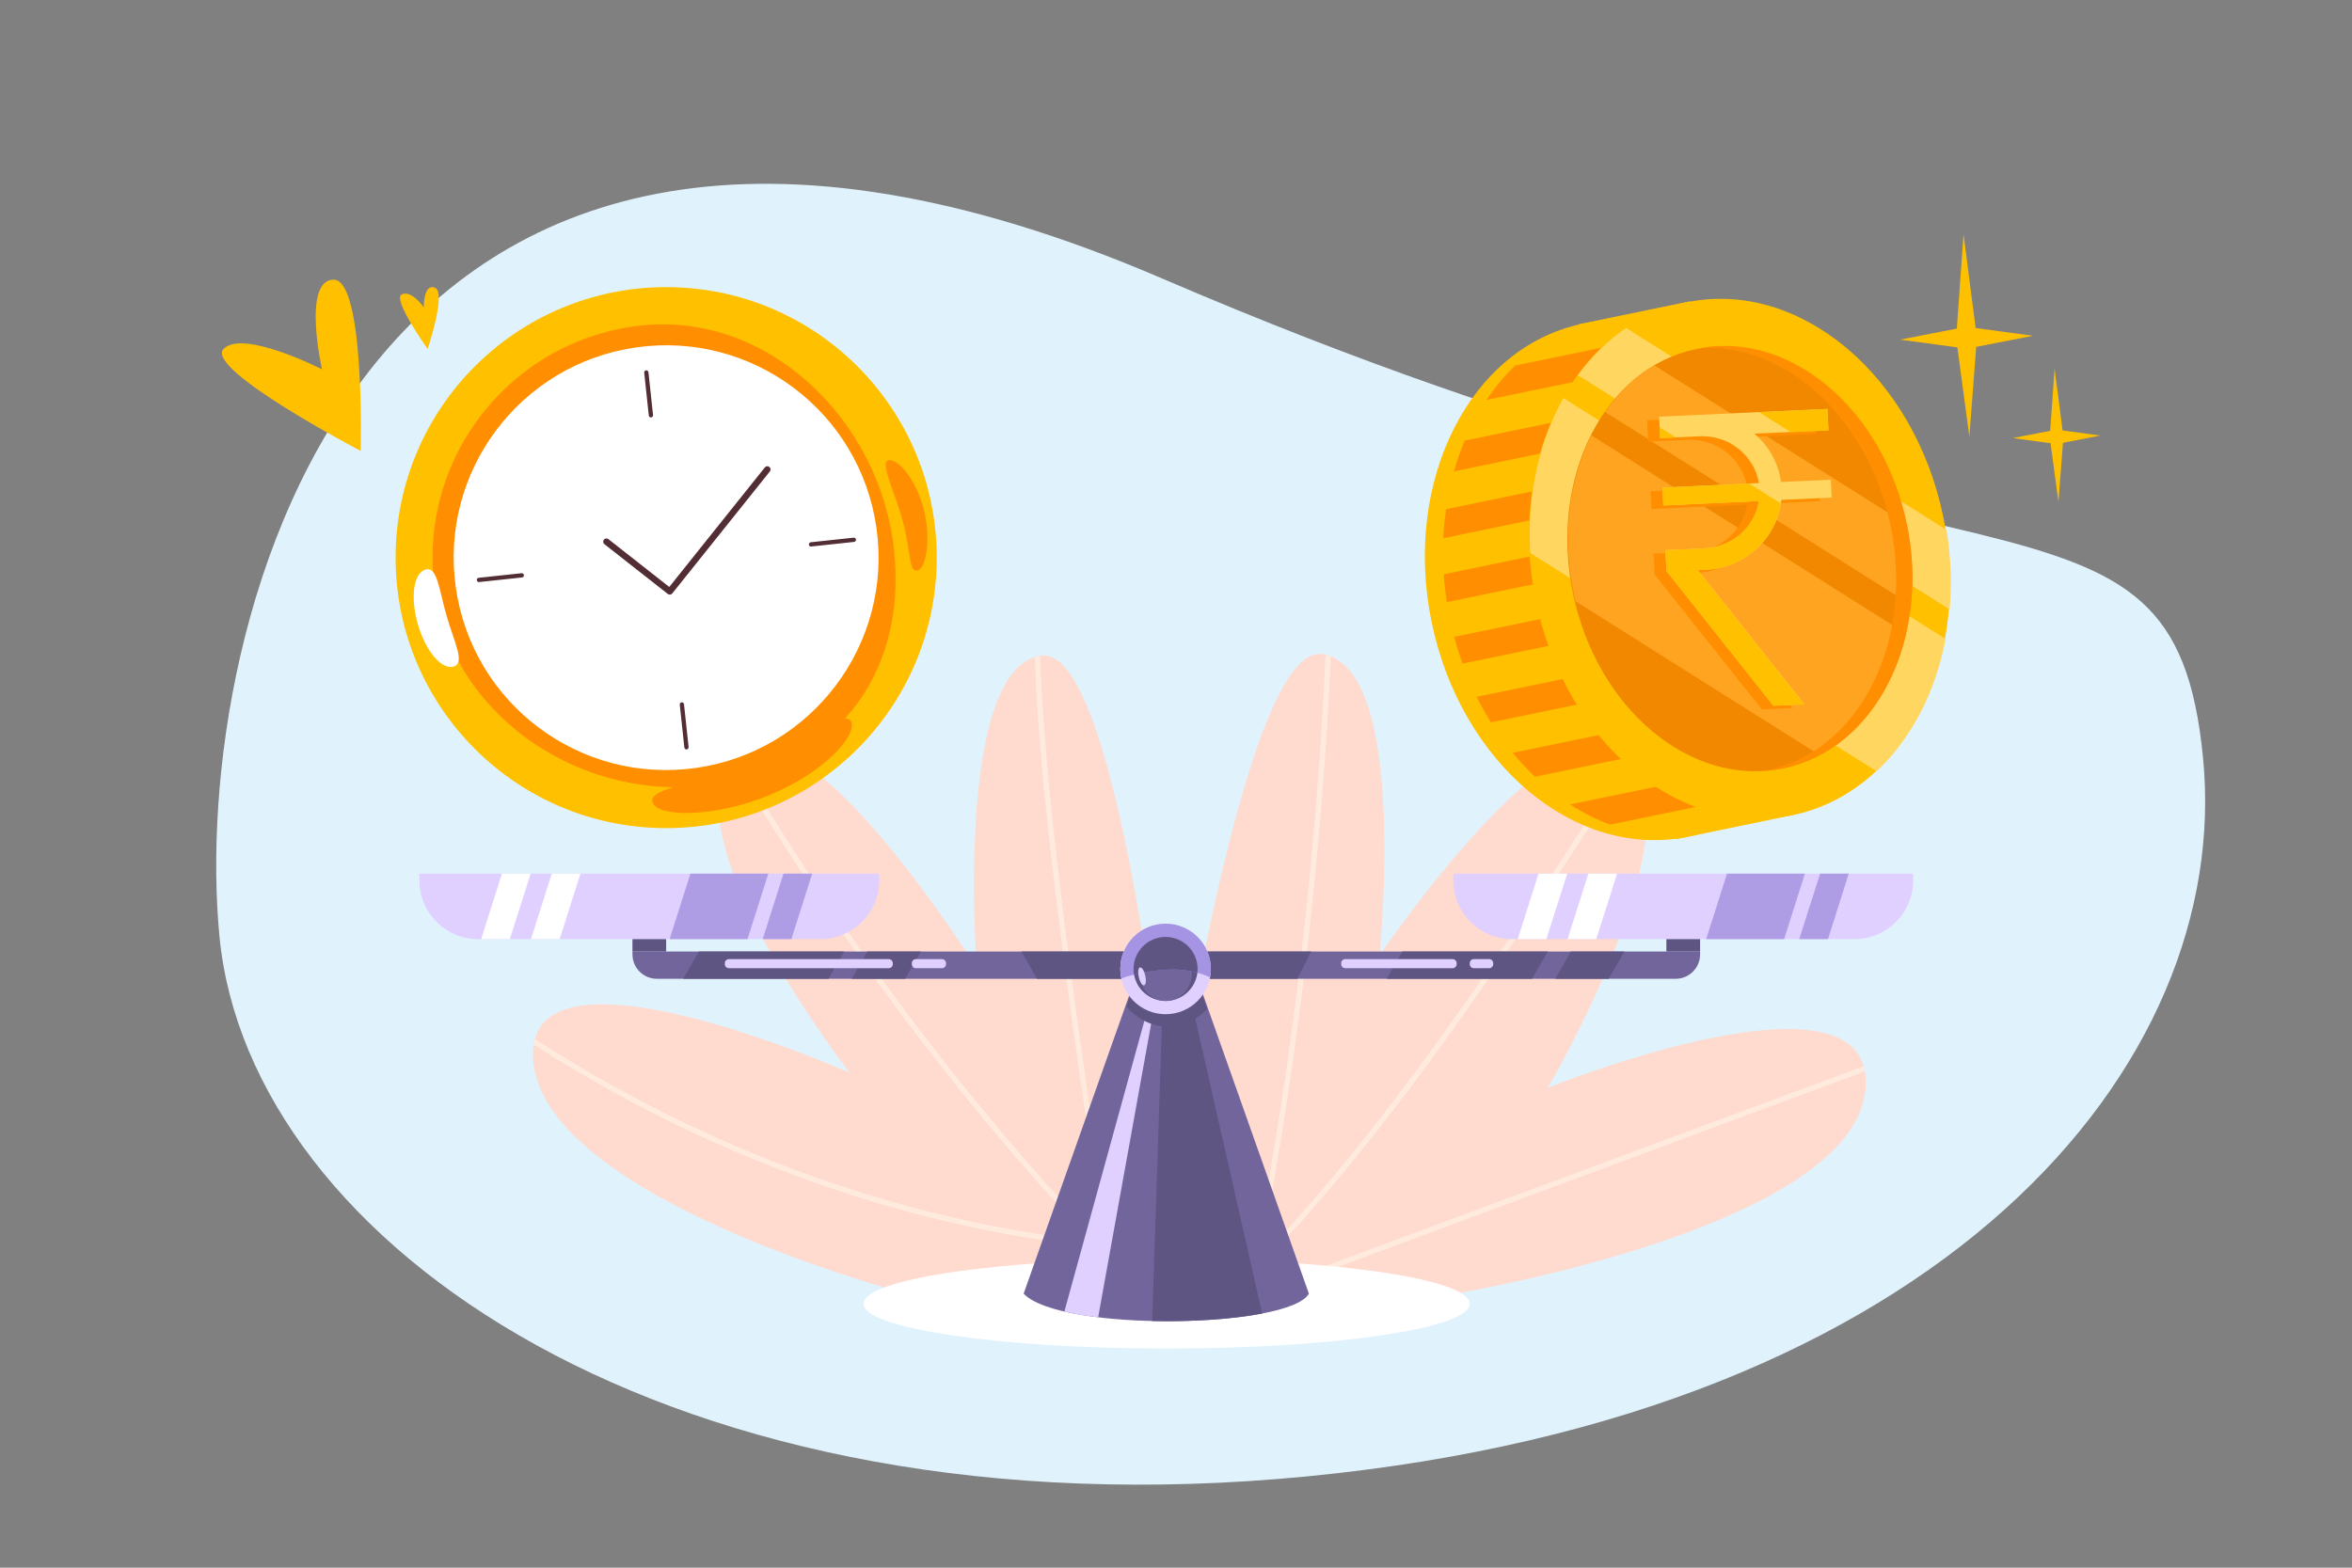 <?xml version="1.0" encoding="utf-8"?>
<!-- Generator: Adobe Illustrator 24.3.0, SVG Export Plug-In . SVG Version: 6.00 Build 0)  -->
<svg version="1.1" id="Layer_1" xmlns="http://www.w3.org/2000/svg" xmlns:xlink="http://www.w3.org/1999/xlink" x="0px" y="0px"
	 viewBox="0 0 600 400" style="enable-background:new 0 0 600 400;" xml:space="preserve">
<rect x="0" y="0" width="600" height="400" fill="#808080" stroke="none"/>
<style type="text/css">
	.st0{fill:#E0F3FD;}
	.st1{fill:#FFDACF;}
	.st2{fill:#FFEBDE;}
	.st3{fill:#FFFFFF;}
	.st4{fill:#FFC000;}
	.st5{fill:#FF8F00;}
	.st6{fill:#FFD660;}
	.st7{fill:#F18800;}
	.st8{fill:#FFA421;}
	.st9{fill:#522D34;}
	.st10{fill:#71659C;}
	.st11{fill:#5F5583;}
	.st12{fill:#E0D0FF;}
	.st13{fill:#A594E4;}
	.st14{fill:#AE9DE4;}
</style>
<g>
	<path class="st0" d="M562,193.37c7.67,78.61-66.44,167.52-228.41,183.32S63.67,317.67,56,239.06
		c-7.67-78.61,34.32-256.66,240.47-168S554.33,114.76,562,193.37z"/>
	<path class="st1" d="M370.57,330.19c0,0,101.22-16.53,105.26-51.75c4.03-35.22-80.99-0.88-80.99-0.88s37.69-64.02,21.06-83.93
		c-16.64-19.91-64.02,50.23-64.02,50.23s7.74-73.98-14.67-76.97c-22.41-2.99-43.09,154.16-43.09,154.16L370.57,330.19z"/>
	<path class="st2" d="M397.04,223.92c6.11-9.31,12.14-18.67,18.16-28.04c0.37-0.58,0.74-1.15,1.11-1.73
		c-0.13-0.18-0.27-0.35-0.41-0.52c-0.17-0.2-0.34-0.38-0.51-0.56c-5.71,8.89-11.43,17.78-17.21,26.62
		c-6.05,9.26-12.17,18.47-18.43,27.59c-6.2,9.04-12.54,17.98-19.08,26.78c-6.47,8.69-13.14,17.23-20.08,25.55
		c-6.81,8.17-13.89,16.12-21.28,23.76c-0.2,0.21-0.4,0.41-0.6,0.62l1.7,0.2c6.45-6.68,12.66-13.59,18.67-20.67
		c6.99-8.24,13.7-16.72,20.21-25.35c6.61-8.77,13.01-17.7,19.26-26.74C384.83,242.35,390.97,233.16,397.04,223.92z"/>
	<path class="st2" d="M475.73,273.36c-0.08-0.46-0.19-0.91-0.31-1.33c-9.92,3.68-19.84,7.37-29.76,11.05
		c-11.19,4.15-22.38,8.31-33.57,12.46c-11.14,4.13-22.27,8.27-33.41,12.4c-11.19,4.15-22.38,8.31-33.57,12.46
		c-4.58,1.7-9.16,3.4-13.74,5.1l2.95,0.35c2.33-0.86,4.65-1.73,6.98-2.59c11.19-4.15,22.38-8.31,33.57-12.46
		c11.14-4.13,22.27-8.27,33.41-12.4c11.19-4.15,22.38-8.31,33.57-12.46c11.14-4.13,22.27-8.27,33.41-12.4
		C475.42,273.48,475.57,273.42,475.73,273.36z"/>
	<path class="st2" d="M321.91,317.56c1.81-9.06,3.44-18.15,4.93-27.26c1.6-9.83,3.04-19.68,4.35-29.55
		c1.36-10.28,2.57-20.58,3.64-30.9c1.09-10.52,2.03-21.05,2.82-31.59c0.77-10.25,1.38-20.52,1.84-30.79
		c-0.44-0.17-0.88-0.31-1.35-0.41c-0.4,9.09-0.92,18.17-1.57,27.24c-0.74,10.45-1.64,20.89-2.68,31.32
		c-1.03,10.36-2.21,20.7-3.53,31.02c-1.28,9.96-2.7,19.9-4.27,29.81c-1.46,9.18-3.06,18.34-4.84,27.46
		c-0.21,1.1-0.43,2.19-0.65,3.29C320.43,318.06,321.74,318.42,321.91,317.56z"/>
	<path class="st1" d="M232.27,330.38c0,0-92.14-23.93-96.18-59.1c-4.03-35.18,80.68,2.45,80.68,2.45s-46.47-59.84-29.83-79.73
		c16.64-19.88,62.25,53.04,62.25,53.04s-5.96-76.76,16.44-79.75c22.41-2.98,35.79,150.65,35.79,150.65L232.27,330.38z"/>
	<path class="st2" d="M265.54,192.57c0.82,9.58,1.83,19.14,2.93,28.68c1.14,9.88,2.4,19.75,3.72,29.61c1.28,9.59,2.63,19.16,4,28.74
		c1.24,8.61,2.5,17.22,3.76,25.83c0.14,0.96,0.28,1.91,0.42,2.86c0.13,0.87,1.44,0.5,1.31-0.36c-1.22-8.41-2.46-16.81-3.67-25.22
		c-1.37-9.46-2.71-18.93-3.99-28.41c-1.34-9.87-2.61-19.76-3.78-29.65c-1.14-9.59-2.18-19.18-3.04-28.8
		c-0.78-8.65-1.43-17.32-1.78-26c-0.03-0.83-0.06-1.67-0.09-2.51c-0.46,0.08-0.91,0.19-1.35,0.32
		C264.26,175.98,264.83,184.28,265.54,192.57z"/>
	<ellipse class="st3" cx="297.62" cy="332.66" rx="77.32" ry="11.42"/>
	<path class="st2" d="M257.21,292.99c6.58,7.71,13.34,15.27,20.27,22.67c0.86,0.92,1.73,1.84,2.6,2.76c0.6,0.64,1.57-0.33,0.96-0.96
		c-6.96-7.35-13.75-14.86-20.37-22.52c-6.69-7.75-13.2-15.66-19.53-23.7c-6.41-8.15-12.64-16.45-18.69-24.88
		c-6.1-8.51-12.01-17.15-17.74-25.92c-5.76-8.83-11.34-17.78-16.72-26.84c-0.09-0.15-0.18-0.3-0.26-0.45
		c-0.27,0.26-0.53,0.54-0.78,0.85c-0.06,0.07-0.11,0.14-0.17,0.21c4.76,8.02,9.67,15.95,14.73,23.78
		c5.71,8.84,11.6,17.55,17.69,26.13c5.99,8.44,12.16,16.75,18.51,24.92C244.03,277.18,250.53,285.16,257.21,292.99z"/>
	<path class="st2" d="M262.5,315.86c1.08,0.18,2.17,0.35,3.25,0.52c0.86,0.13,1.23-1.18,0.36-1.31c-8.82-1.36-17.59-3.09-26.26-5.19
		c-8.74-2.12-17.39-4.61-25.93-7.45c-8.64-2.88-17.16-6.11-25.53-9.69c-8.46-3.61-16.77-7.57-24.91-11.85
		c-8.26-4.34-16.34-9-24.23-13.98c-0.94-0.59-1.88-1.19-2.82-1.8c-0.13,0.45-0.23,0.93-0.3,1.42c7.73,4.95,15.65,9.62,23.74,13.97
		c8.15,4.38,16.47,8.44,24.94,12.15c8.32,3.65,16.78,6.96,25.36,9.93c8.55,2.95,17.22,5.55,25.99,7.77
		C244.86,312.57,253.65,314.41,262.5,315.86z"/>
	<g>
		<polygon class="st4" points="402.76,82.73 431.14,76.87 457.46,207.94 427.57,214.12 		"/>
		
			<ellipse transform="matrix(0.979 -0.202 0.202 0.979 -21.304 87.491)" class="st4" cx="417.37" cy="147.97" rx="53.09" ry="66.84"/>
		<g>
			<path class="st5" d="M406.63,122.12l-37.75,7.8c-0.34,2.43-0.58,4.9-0.7,7.41l39.89-8.24L406.63,122.12z"/>
			<path class="st5" d="M409.75,161.75l-1.44-6.97l-37.35,7.71c0.62,2.33,1.34,4.61,2.14,6.83L409.75,161.75z"/>
			<path class="st5" d="M398.09,140.38l-29.79,6.15c0.16,2.35,0.42,4.72,0.79,7.11l30.43-6.29L398.09,140.38z"/>
			<path class="st5" d="M415.17,103.85l-41.53,8.58c-1.06,2.51-1.97,5.13-2.73,7.84l45.7-9.44L415.17,103.85z"/>
			<path class="st5" d="M379.2,102.05l45.95-9.49l-1.44-6.97l-37.19,7.68C383.81,95.87,381.36,98.82,379.2,102.05z"/>
			<path class="st5" d="M439.21,197.26l-38.69,7.99c3.27,2.11,6.68,3.85,10.2,5.16l29.93-6.18L439.21,197.26z"/>
			<path class="st5" d="M427.23,183.55l-41.33,8.54c1.79,2.18,3.69,4.21,5.67,6.1l37.1-7.66L427.23,183.55z"/>
			<path class="st5" d="M420.23,176.07l-1.44-6.97l-42.09,8.69c1.12,2.26,2.33,4.43,3.63,6.52L420.23,176.07z"/>
		</g>
		
			<ellipse transform="matrix(0.979 -0.202 0.202 0.979 -19.645 92.753)" class="st4" cx="443.94" cy="142.48" rx="53.09" ry="66.84"/>
		<path class="st6" d="M398.81,101.55c-6.18,11.08-9.3,24.88-8.45,39.54l88.35,55.7c8.85-8.25,15.03-20.15,17.61-33.76
			L398.81,101.55z"/>
		<path class="st6" d="M402.53,95.73l94.83,59.78c0.57-6.54,0.34-13.37-0.8-20.31l-81.74-51.53
			C410.14,86.85,406.01,90.94,402.53,95.73z"/>
		
			<ellipse transform="matrix(0.979 -0.202 0.202 0.979 -19.645 92.753)" class="st7" cx="443.94" cy="142.48" rx="43.41" ry="54.65"/>
		<g>
			<path class="st8" d="M405.95,111.08c-5.6,11.24-7.56,25.51-4.52,40.19c0.15,0.72,0.32,1.42,0.48,2.13l62.32,39.28
				c10.94-5.76,18.81-17.14,22.03-30.98L405.95,111.08z"/>
			<path class="st8" d="M422,93.21c-4.9,2.91-9.13,6.98-12.54,11.91l78.04,49.19c0.69-6.53,0.41-13.45-1.03-20.46L422,93.21z"/>
		</g>
		<path class="st5" d="M433.83,88.8c21.76-1.24,42.81,17.97,48.47,45.39c6.11,29.56-7.98,57.45-31.45,62.3
			c-0.31,0.06-0.63,0.11-0.94,0.16c1.7-0.1,3.39-0.3,5.09-0.65c23.48-4.85,37.56-32.74,31.45-62.3
			C480.42,104.54,457,84.67,433.83,88.8z"/>
	</g>
	<polygon class="st4" points="499.19,83.84 500.9,59.75 503.99,83.7 518.61,85.68 504.13,88.5 502.39,111.43 499.33,88.64 
		484.71,86.66 	"/>
	<polygon class="st4" points="523.01,109.92 524.13,94.03 526.17,109.83 535.82,111.13 526.26,112.99 525.12,128.12 523.1,113.09 
		513.45,111.78 	"/>
	<path class="st4" d="M92.02,115.06c0,0-39.91-20.89-35-26.02c4.91-5.13,25.12,5.19,25.12,5.19s-5.13-22.76,2.94-22.87
		C93.15,71.25,92.02,115.06,92.02,115.06z"/>
	<path class="st4" d="M109.09,89.04c0,0-9.19-12.87-6.58-13.95c2.61-1.09,5.6,3.34,5.6,3.34s-0.1-6.25,2.87-5
		C113.94,74.67,109.09,89.04,109.09,89.04z"/>
	<g>
		<circle class="st4" cx="169.94" cy="142.28" r="69.02"/>
		<path class="st5" d="M110.69,148.63c-3.5-32.72,20.18-62.08,52.9-65.58c32.72-3.5,60.99,24.55,64.49,57.27
			c3.5,32.72-16.12,56.69-48.84,60.19C146.53,204,114.2,181.34,110.69,148.63z"/>
		
			<ellipse transform="matrix(0.99 -0.141 0.141 0.99 -18.372 25.394)" class="st3" cx="169.94" cy="142.28" rx="54.19" ry="54.19"/>
		<path class="st9" d="M170.86,151.72c-0.18,0-0.35-0.06-0.5-0.17l-16.17-12.7c-0.36-0.28-0.42-0.79-0.14-1.15
			c0.28-0.36,0.79-0.42,1.15-0.14l15.53,12.2l24.38-30.49c0.28-0.35,0.8-0.41,1.15-0.13c0.35,0.28,0.41,0.8,0.13,1.15l-24.89,31.12
			C171.34,151.61,171.1,151.72,170.86,151.72z"/>
		<path class="st9" d="M166.05,106.51c-0.28,0-0.51-0.21-0.54-0.49l-1.17-10.93c-0.03-0.3,0.18-0.57,0.48-0.6
			c0.3-0.03,0.57,0.18,0.6,0.48l1.17,10.93c0.03,0.3-0.18,0.57-0.48,0.6C166.09,106.51,166.07,106.51,166.05,106.51z"/>
		<path class="st9" d="M175.12,191.22c-0.28,0-0.51-0.21-0.54-0.49l-1.17-10.93c-0.03-0.3,0.18-0.57,0.48-0.6
			c0.3-0.03,0.57,0.18,0.6,0.48l1.17,10.93c0.03,0.3-0.18,0.57-0.48,0.6C175.16,191.22,175.14,191.22,175.12,191.22z"/>
		<path class="st9" d="M206.89,139.45c-0.28,0-0.51-0.21-0.54-0.49c-0.03-0.3,0.18-0.57,0.48-0.6l10.93-1.17
			c0.3-0.03,0.57,0.18,0.6,0.48c0.03,0.3-0.18,0.57-0.48,0.6l-10.93,1.17C206.93,139.45,206.91,139.45,206.89,139.45z"/>
		<path class="st9" d="M122.18,148.52c-0.28,0-0.51-0.21-0.54-0.49c-0.03-0.3,0.18-0.57,0.48-0.6l10.93-1.17
			c0.3-0.03,0.57,0.18,0.6,0.48c0.03,0.3-0.18,0.57-0.48,0.6l-10.93,1.17C122.22,148.52,122.2,148.52,122.18,148.52z"/>
		<path class="st3" d="M113.94,157.18c1.98,6.83,4.81,12.02,1.76,12.9c-3.05,0.88-7.12-3.94-9.1-10.78
			c-1.98-6.83-1.11-13.09,1.93-13.97C111.58,144.44,111.96,150.34,113.94,157.18z"/>
		<path class="st5" d="M217.15,184.17c1.47,3.59-7.02,13.03-20.99,18.75c-13.97,5.73-28.13,5.57-29.6,1.99
			c-1.47-3.59,8.18-4.1,22.15-9.83C202.68,189.36,215.68,180.59,217.15,184.17z"/>
		<path class="st5" d="M226.6,117.45c2.21-0.59,6.92,4.46,8.98,12.22c2.06,7.76,0.68,15.3-1.53,15.89
			c-2.21,0.59-1.64-4.58-3.69-12.35C228.29,125.45,224.38,118.04,226.6,117.45z"/>
	</g>
	<path class="st10" d="M291.64,243.86l-30.51,86.22c9.48,9.9,67.8,8.81,72.77,0l-30.51-86.22H291.64z"/>
	<path class="st11" d="M321.99,335.15l-19.39-85.49l-5.82,0.08l-2.86,87.33C303.96,337.29,314.29,336.62,321.99,335.15z"/>
	<path class="st12" d="M280.14,336.12l17.2-95.3l-25.82,93.83C274.11,335.25,277.03,335.74,280.14,336.12z"/>
	<path class="st11" d="M297.93,261.96c3.72,0,7.17-1.64,10-4.43l-4.24-12.34l-12.13-0.59l-4.23,12.31
		C290.26,260.07,293.93,261.96,297.93,261.96z"/>
	<path class="st10" d="M427.47,249.74h-259.9c-3.44,0-6.23-2.79-6.23-6.23v-0.72H433.7v0.72
		C433.7,246.95,430.91,249.74,427.47,249.74z"/>
	<polygon class="st11" points="330.96,249.74 264.56,249.74 260.57,242.79 334.46,242.79 	"/>
	<circle class="st12" cx="297.34" cy="247.23" r="11.55"/>
	<circle class="st11" cx="297.34" cy="247.23" r="8.17"/>
	<ellipse class="st10" cx="297.34" cy="248.11" rx="6.76" ry="7.29"/>
	<path class="st13" d="M297.34,235.68c-6.38,0-11.55,5.17-11.55,11.55c0,0.83,0.09,1.65,0.26,2.43c2.88-1.06,6.68-1.94,11.63-2.24
		c4.28-0.26,7.95,0.59,11.02,1.94c0.13-0.69,0.2-1.4,0.2-2.13C308.89,240.85,303.72,235.68,297.34,235.68z"/>
	<path class="st11" d="M297.34,239.06c-4.51,0-8.17,3.66-8.17,8.17c0,0.49,0.05,0.97,0.13,1.43c2.34-0.59,5.1-1.04,8.37-1.24
		c2.86-0.17,5.45,0.15,7.78,0.79c0.04-0.32,0.06-0.65,0.06-0.98C305.51,242.72,301.85,239.06,297.34,239.06z"/>
	<path class="st12" d="M209.31,239.62h-87.34c-8.27,0-14.98-6.71-14.98-14.98v-1.72h117.3v1.72
		C224.29,232.91,217.58,239.62,209.31,239.62z"/>
	<path class="st12" d="M473.07,239.62h-87.34c-8.27,0-14.98-6.71-14.98-14.98v-1.72h117.3v1.72
		C488.05,232.91,481.34,239.62,473.07,239.62z"/>
	<rect x="161.34" y="239.62" class="st11" width="8.6" height="3.17"/>
	<rect x="425.1" y="239.62" class="st11" width="8.6" height="3.17"/>
	<g>
		<polygon class="st14" points="207.19,222.92 199.87,222.92 194.56,239.62 201.88,239.62 		"/>
		<polygon class="st14" points="170.82,239.62 190.69,239.62 196,222.92 176.12,222.92 		"/>
	</g>
	<g>
		<polygon class="st3" points="148.08,222.92 140.76,222.92 135.45,239.62 142.77,239.62 		"/>
		<polygon class="st3" points="122.74,239.62 130.06,239.62 135.37,222.92 128.04,222.92 		"/>
	</g>
	<g>
		<polygon class="st14" points="471.62,222.92 464.3,222.92 458.99,239.62 466.32,239.62 		"/>
		<polygon class="st14" points="435.25,239.62 455.13,239.62 460.44,222.92 440.56,222.92 		"/>
	</g>
	<g>
		<polygon class="st3" points="412.52,222.92 405.19,222.92 399.89,239.62 407.21,239.62 		"/>
		<polygon class="st3" points="387.17,239.62 394.49,239.62 399.8,222.92 392.48,222.92 		"/>
	</g>
	<path class="st12" d="M292.16,248.93c0.29,1.26,0.15,2.36-0.31,2.47c-0.46,0.1-1.06-0.83-1.34-2.09c-0.29-1.26-0.15-2.36,0.31-2.47
		C291.28,246.73,291.88,247.67,292.16,248.93z"/>
	<g>
		<polygon class="st11" points="211.35,249.74 215.36,242.79 178.29,242.79 174.28,249.74 		"/>
		<polygon class="st11" points="234.92,242.79 221.26,242.79 217.25,249.74 230.91,249.74 		"/>
	</g>
	<g>
		<polygon class="st11" points="390.83,249.74 394.84,242.79 357.77,242.79 353.76,249.74 		"/>
		<polygon class="st11" points="414.39,242.79 400.74,242.79 396.73,249.74 410.38,249.74 		"/>
	</g>
	<path class="st12" d="M226.71,247.04h-40.77c-0.58,0-1.04-0.47-1.04-1.04v-0.24c0-0.58,0.47-1.04,1.04-1.04h40.77
		c0.58,0,1.04,0.47,1.04,1.04V246C227.76,246.57,227.29,247.04,226.71,247.04z"/>
	<path class="st12" d="M240.29,247.04h-6.64c-0.58,0-1.04-0.47-1.04-1.04v-0.24c0-0.58,0.47-1.04,1.04-1.04h6.64
		c0.58,0,1.04,0.47,1.04,1.04V246C241.34,246.57,240.87,247.04,240.29,247.04z"/>
	<path class="st12" d="M370.56,247.04h-27.38c-0.58,0-1.04-0.47-1.04-1.04v-0.24c0-0.58,0.47-1.04,1.04-1.04h27.38
		c0.58,0,1.04,0.47,1.04,1.04V246C371.6,246.57,371.13,247.04,370.56,247.04z"/>
	<path class="st12" d="M379.89,247.04h-3.91c-0.58,0-1.04-0.47-1.04-1.04v-0.24c0-0.58,0.47-1.04,1.04-1.04h3.91
		c0.58,0,1.04,0.47,1.04,1.04V246C380.93,246.57,380.47,247.04,379.89,247.04z"/>
</g>
<path class="st5" d="M463.13,105.24l-42.95,2l0.27,5.47l10.09-0.47c7.48-0.35,13.93,4.89,15.13,11.94l-24.61,1.14l0.22,4.56
	l24.41-1.14c-1.05,6.56-6.72,11.74-13.77,12.07l-10.09,0.47l0.27,5.47l0.11-0.01L449.44,181l7.88-0.37l-27.22-34.24l2.09-0.1
	c10.15-0.47,18.22-8.21,19.19-17.81l12.85-0.6l-0.22-4.56l-12.71,0.59c-0.67-4.93-3.18-9.25-6.81-12.33l18.91-0.88L463.13,105.24z"
	/>
<path class="st6" d="M466.19,104.33l-42.95,1.99l0.26,5.47l10.09-0.47c7.49-0.35,13.93,4.89,15.12,11.94l-24.61,1.14l0.22,4.56
	l24.42-1.13c-1.06,6.56-6.73,11.74-13.78,12.07l-10.09,0.47l0.26,5.47l0.11-0.01l27.18,34.24l7.88-0.37l-27.18-34.24l2.09-0.1
	c10.15-0.47,18.23-8.21,19.21-17.81l12.85-0.6l-0.22-4.56l-12.71,0.59c-0.66-4.93-3.17-9.25-6.8-12.33l18.91-0.88L466.19,104.33z"/>
<g>
	<path class="st4" d="M435.18,145.39c9.85-0.45,17.73-7.75,19.08-16.96l-8.01-5.03l-22.18,1.01l0.22,4.56l24.42-1.11
		c-1.06,6.56-6.73,11.74-13.78,12.06l-10.09,0.46l0.26,5.47l0.11-0.01l27.18,34.26l7.88-0.36l-27.18-34.26L435.18,145.39z"/>
	<polygon class="st4" points="456.86,110.27 466.42,109.84 466.16,104.36 448.71,105.16 	"/>
	<polygon class="st4" points="423.34,109.02 423.47,111.8 427.47,111.61 	"/>
</g>
</svg>
